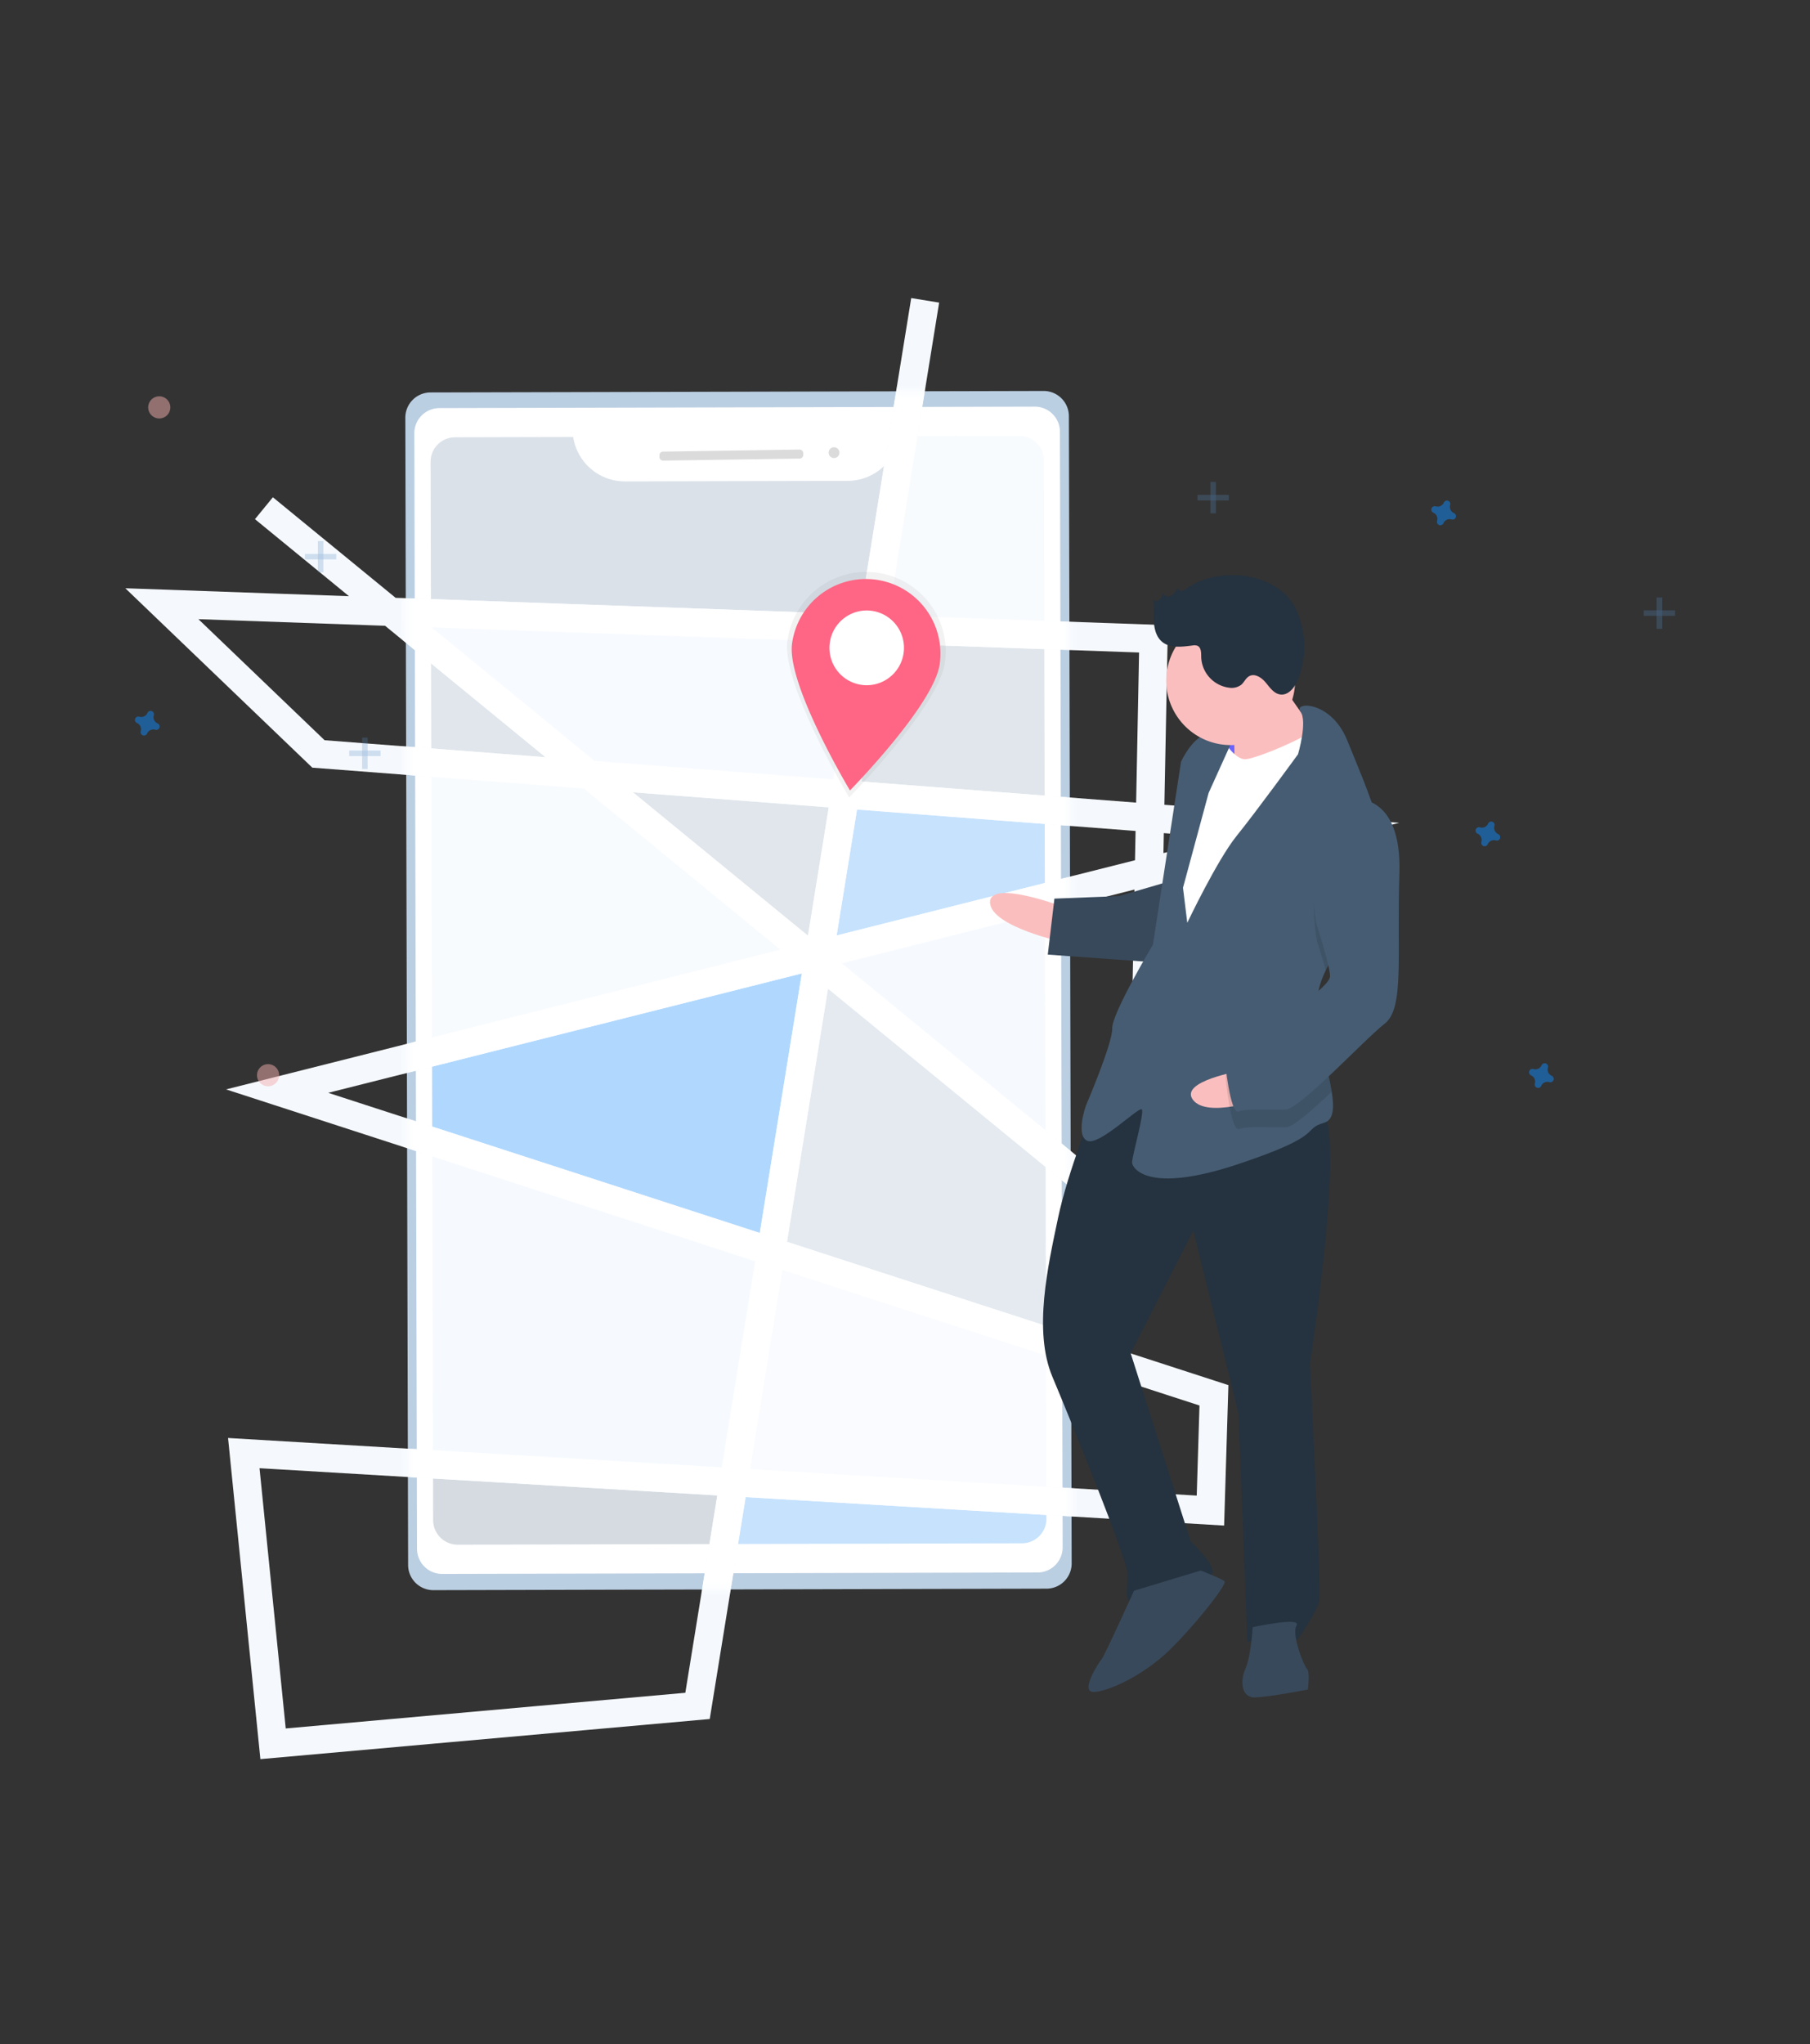 <svg width="256" height="289" viewBox="0 0 256 289" fill="none" xmlns="http://www.w3.org/2000/svg"><rect x="0" y="0" width="256" height="289" fill="#333333" stroke="none"/><path d="M147.605 55.274l-86.721.21a3.564 3.564 0 00-3.556 3.572l.394 162.199a3.563 3.563 0 003.573 3.555l86.721-.211a3.568 3.568 0 002.518-1.05 3.562 3.562 0 001.038-2.522l-.394-162.198a3.567 3.567 0 00-3.573-3.555z" fill="#BBCFE2"/><path d="M146.35 57.49l-84.201.205A3.556 3.556 0 0058.6 61.26l.383 157.709a3.557 3.557 0 003.565 3.548l84.201-.205a3.556 3.556 0 003.548-3.565l-.383-157.71a3.557 3.557 0 00-3.565-3.547z" fill="#fff"/><path d="M127.198 61.669a7.404 7.404 0 01-7.281 6.314l-31.54.077a7.403 7.403 0 01-7.31-6.28l-16.707.041a3.468 3.468 0 00-3.46 3.477l.052 21.4 62.375 2.21 4.414-27.24h-.543zM83.339 109.532l-22.336-1.716-.04-16.61 22.376 18.326z" fill="#F5F9FE"/><path d="M119.535 112.314l3.792-23.405-62.375-2.21.011 4.508 22.376 18.325 36.196 2.782z" fill="#F5F9FE"/><path d="M147.635 65.087a3.472 3.472 0 00-2.148-3.199 3.473 3.473 0 00-1.328-.26l-16.418.04-4.414 27.24-3.792 23.406 28.22 2.168-.12-49.395z" fill="#F5F9FE"/><path d="M119.535 112.314l-3.665 22.621 31.916-8.044-.031-12.409-28.22-2.168z" fill="#F5F9FE"/><path d="M83.339 109.532l31.373 25.694 1.158-.291 3.665-22.621-36.196-2.782z" fill="#F5F9FE"/><path d="M61.003 107.816l.1 40.921 53.609-13.511-31.373-25.694-22.336-1.716zM115.87 134.935l-.178 1.094 32.18 26.355-.086-35.493-31.916 8.044zM115.692 136.029l-6.628 40.906 38.874 12.618-.066-27.169-32.18-26.355zM145.866 217.919a3.47 3.47 0 01-1.327.267l-42.252.102 1.492-8.736 44.214 2.629.006 2.528a3.473 3.473 0 01-2.133 3.21zM61.531 216.247a3.474 3.474 0 01-.267-1.327l-.02-7.896 42.535 2.528-1.492 8.736-37.547.092a3.476 3.476 0 01-2.454-1.01 3.47 3.47 0 01-.755-1.123z" fill="#F5F9FE"/><path d="M109.064 176.935l38.874 12.618.055 22.628-44.214-2.629 5.285-32.617z" fill="#F5F9FE"/><path d="M61.134 161.377l47.93 15.558-5.285 32.617-42.534-2.528-.111-45.647z" fill="#F5F9FE"/><path d="M114.712 135.226l-53.61 13.511.032 12.64 47.93 15.558 6.628-40.906-.98-.803z" fill="#F5F9FE"/><path opacity=".15" d="M127.198 61.669a7.4 7.4 0 01-7.28 6.314l-31.54.077a7.403 7.403 0 01-7.312-6.279l-11.785.029-4.92.012a3.468 3.468 0 00-3.46 3.476l.051 21.4 62.375 2.211 4.414-27.241h-.543z" fill="#465C72"/><path opacity=".1" d="M83.339 109.532l-22.335-1.716-.04-16.61 22.375 18.326z" fill="#25323F"/><path opacity=".2" d="M119.535 112.314l3.792-23.405-62.375-2.21.011 4.508 22.376 18.325 36.196 2.782z" fill="#fff"/><path opacity=".1" d="M123.327 88.909l-3.792 23.405 28.22 2.168-.06-24.697-24.368-.876z" fill="#25323F"/><path opacity=".25" d="M147.368 63.76c.176.421.266.872.268 1.327l.059 24.698-24.368-.876 4.414-27.242 16.418-.04a3.473 3.473 0 012.455 1.01c.323.322.579.703.754 1.124z" fill="#fff"/><path opacity=".2" d="M119.535 112.314l-3.666 22.621 31.916-8.044-.03-12.409-28.22-2.168z" fill="#0E8AFD"/><path opacity=".1" d="M83.339 109.532l31.373 25.694 1.158-.291 3.665-22.621-36.196-2.782z" fill="#25323F"/><path opacity=".3" d="M61.003 107.816l.1 40.921 53.609-13.511-31.373-25.694-22.336-1.716z" fill="#fff"/><path opacity=".15" d="M115.869 134.935l-.177 1.094 32.18 26.355-.087-35.493-31.916 8.044z" fill="#fff"/><path opacity=".1" d="M115.692 136.029l-6.628 40.906 38.874 12.618-.066-27.169-32.18-26.355z" fill="#465C72"/><path opacity=".2" d="M145.866 217.918c-.42.176-.871.267-1.327.268l-42.252.102 1.492-8.736 44.214 2.629.006 2.528a3.455 3.455 0 01-1.01 2.455 3.459 3.459 0 01-1.123.754z" fill="#0E8AFD"/><path opacity=".15" d="M61.531 216.247a3.474 3.474 0 01-.267-1.327l-.02-7.896 42.535 2.528-1.492 8.736-37.547.092a3.476 3.476 0 01-2.454-1.01 3.47 3.47 0 01-.755-1.123z" fill="#25323F"/><path opacity=".4" d="M109.064 176.935l38.874 12.618.055 22.628-44.214-2.629 5.285-32.617z" fill="#fff"/><path opacity=".1" d="M61.134 161.377l47.93 15.558-5.285 32.617-42.534-2.528-.111-45.647z" fill="#fff"/><path opacity=".3" d="M114.712 135.226l-53.609 13.511.03 12.639 47.931 15.559 6.628-40.906-.98-.803z" fill="#0E8AFD"/><path d="M37.328 71.85l124.185 101.706 1.632-83.236-140.252-4.97 22.148 21.239 140.469 10.795L39.2 154.257l132.495 43.007-.497 16.296-136.718-8.127 4.14 41.098 60.035-5.357 32.198-198.712" stroke="#F5F9FE" stroke-width="4" stroke-miterlimit="10"/><mask id="mask0" maskUnits="userSpaceOnUse" x="57" y="55" width="95" height="170"><path d="M147.604 55.274l-86.721.21a3.564 3.564 0 00-3.556 3.572l.395 162.199a3.563 3.563 0 003.573 3.555l86.721-.211a3.563 3.563 0 003.556-3.572l-.395-162.198a3.561 3.561 0 00-3.573-3.555z" fill="#BBCFE2"/></mask><g mask="url(#mask0)"><path d="M37.328 71.85l124.185 101.706 1.632-83.236-140.252-4.97 22.148 21.239 140.469 10.795L39.2 154.257l132.495 43.007-.497 16.296-136.718-8.127 4.14 41.098 60.035-5.357 32.198-198.712" stroke="#fff" stroke-width="4" stroke-miterlimit="10"/></g><path d="M113.081 63.558l-19.303.29a.522.522 0 00-.514.53l.004.228a.522.522 0 00.53.514l19.302-.29a.522.522 0 00.514-.53l-.003-.228a.523.523 0 00-.53-.514zM117.934 64.757a.763.763 0 100-1.525.763.763 0 000 1.525z" fill="#DBDBDB"/><g opacity=".5" fill="#568DC4"><path opacity=".5" d="M45.737 76.483h-.782v4.434h.782v-4.434z"/><path opacity=".5" d="M47.563 79.091v-.782H43.13v.782h4.433z"/></g><g opacity=".5" fill="#568DC4"><path opacity=".5" d="M51.998 104.282h-.783v4.434h.782v-4.434z"/><path opacity=".5" d="M53.823 106.89v-.783H49.39v.783h4.434z"/></g><g opacity=".5" fill="#568DC4"><path opacity=".5" d="M171.973 68.137h-.782v4.434h.782v-4.434z"/><path opacity=".5" d="M173.799 70.745v-.782h-4.434v.782h4.434z"/></g><g opacity=".5" fill="#568DC4"><path opacity=".5" d="M235.091 84.46h-.783v4.434h.783V84.46z"/><path opacity=".5" d="M236.916 87.068v-.783h-4.434v.783h4.434z"/></g><path opacity=".5" d="M22.289 102.275a.958.958 0 01-.534-1.158.482.482 0 00-.594-.597.477.477 0 00-.302.266.96.96 0 01-1.158.534.48.48 0 00-.597.594.478.478 0 00.266.302.96.96 0 01.534 1.158.466.466 0 00.057.398.48.48 0 00.786.027.464.464 0 00.053-.094.956.956 0 011.158-.534.48.48 0 00.586-.293.482.482 0 00-.16-.55.48.48 0 00-.095-.053zM219.466 152.091a.958.958 0 01-.534-1.158.494.494 0 00.021-.107.487.487 0 00-.077-.292.486.486 0 00-.538-.198.476.476 0 00-.301.266.96.96 0 01-1.159.534.474.474 0 00-.106-.021.48.48 0 00-.224.917.965.965 0 01.488.477.965.965 0 01.046.681.482.482 0 00.594.597.482.482 0 00.302-.266.954.954 0 011.158-.534.471.471 0 00.398-.057.48.48 0 00.027-.786.49.49 0 00-.095-.053zM205.643 72.542a.96.96 0 01-.534-1.159.48.48 0 00-.594-.597.478.478 0 00-.302.267.96.96 0 01-1.158.534.463.463 0 00-.398.056.48.48 0 00-.027.787c.029.021.061.039.094.053a.956.956 0 01.534 1.158.472.472 0 00.057.398.479.479 0 00.839-.067.958.958 0 011.158-.534.483.483 0 00.587-.293.48.48 0 00-.256-.603zM211.903 117.924a.96.96 0 01-.534-1.158.494.494 0 00.021-.107.487.487 0 00-.077-.292.486.486 0 00-.538-.198.476.476 0 00-.302.266.954.954 0 01-1.158.534.474.474 0 00-.106-.021.479.479 0 00-.48.314.48.48 0 00.161.55.49.49 0 00.095.053.96.96 0 01.534 1.158.482.482 0 00.594.597.476.476 0 00.302-.266.954.954 0 011.158-.534c.034.011.07.018.106.021a.48.48 0 00.224-.917z" fill="#0E8AFD"/><path opacity=".5" d="M37.913 153.576a1.564 1.564 0 10.001-3.129 1.564 1.564 0 000 3.129z" fill="#F3AEAE"/><path opacity=".5" d="M171.452 101.934a1.565 1.565 0 100-3.13 1.565 1.565 0 000 3.13z" fill="#4D8AF0"/><path opacity=".5" d="M184.231 141.579a1.565 1.565 0 100-3.13 1.565 1.565 0 000 3.13z" fill="#47E6B1"/><path opacity=".5" d="M22.525 59.16a1.565 1.565 0 100-3.13 1.565 1.565 0 000 3.13z" fill="#F3AEAE"/><path d="M176.571 102.136l-5.797.224.289 7.454 5.797-.225-.289-7.453z" fill="#6C63FF"/><path d="M150.248 128.164s-10.388-3.915-10.221-.534c.166 3.382 10.47 5.606 10.47 5.606l-.249-5.072z" fill="#FBBEBE"/><path d="M154.826 156.265s-3.787 9.27-5.187 15.959c-1.399 6.69-3.53 15.895-.789 22.424 2.742 6.528 10.535 25.716 10.615 27.787.081 2.07-.667 4.172.989 4.108 1.656-.064 10.669-2.902 11.035-4.16.366-1.258-3.075-4.442-3.075-4.442l-8.497-26.625 8.865-17.346 6.395 25.877 1.252 32.297s6.147-1.897 7.039-.273c0 0 2.754-3.839 3.104-5.511.35-1.673-1.301-33.539-1.301-33.539s5.642-36.296 1.088-36.12c-4.555.177-22.395-10.742-31.533-.436z" fill="#25323F"/><path d="M160.39 224.887s-4.202 9.286-4.6 9.716c-.398.43-3.135 4.683-1.065 4.603 2.07-.081 6.959-2.344 10.557-5.801 3.598-3.457 8.342-9.446 7.911-9.844-.43-.398-3.376-1.528-3.376-1.528l-9.427 2.854zM177.177 230.041s-.254 4.157-1.018 5.845c-.764 1.689-.667 4.173 1.403 4.093 2.07-.081 7.421-1.117 7.421-1.117s.318-2.501-.112-2.899c-.431-.398-2.263-4.888-1.483-6.162.78-1.275-6.211.24-6.211.24z" fill="#38495B"/><path d="M180.239 95.151s4.414 6.879 6.134 8.471c1.721 1.592-3.12 5.097-3.12 5.097l-8.663 1.165s.109-7.883-.337-8.695c-.446-.812 5.986-6.038 5.986-6.038z" fill="#FBBEBE"/><path d="M172.71 104.151s1.785 3.249 3.441 3.185c1.656-.065 10.223-3.714 10.589-4.973.366-1.258 2.838 9.013 2.838 9.013l-20.963 36.89-5.113-3.533 2.478-21.66 2.035-11.69 4.695-7.232z" fill="#fff"/><path d="M164.802 124.778l-6.561 1.913-9.109.353-.937 7.915 14.97 1.078s3.739-10.512 1.637-11.259z" fill="#38495B"/><path d="M187.513 137.167c-.836 1.749-1.359 3.573-1.286 5.44.003.083.006.166.014.249.198 3.832 1.61 8.264 2.116 11.487.368 2.312.263 4-1.09 4.397-3.28.956.478 1.64-12.213 5.864-12.691 4.224-14.906.578-14.938-.25-.032-.828 1.797-7.119 1.367-7.517-.43-.398-6.018 5.209-7.707 4.445-1.688-.764-.192-4.968-.192-4.968s3.803-8.856 3.723-10.926c-.08-2.071 5.761-11.835 5.761-11.835l3.973-25.864s1.528-3.377 3.582-3.871c2.055-.495 3.759.683 3.759.683l-3.437 7.598-3.627 13.41.607 4.953s4.217-8.872 6.987-12.297c2.77-3.425 8.676-11.533 8.676-11.533s1.379-4.652.338-6.042c-1.041-1.395 4.341-1.603 6.636 4.113 1.217 3.03 3.192 7.548 4.429 11.755 1.102 3.726 1.623 7.21.531 9.202-1.669 3.042-5.868 7.04-8.009 11.507z" fill="#465C72"/><path opacity=".1" d="M195.522 125.66c-1.67 3.042-5.869 7.04-8.01 11.507-.559-2.015-1.241-4.099-1.241-4.099s-2.616-13.998 5.123-17.615a5.18 5.18 0 013.597 1.005c1.102 3.726 1.623 7.21.531 9.202z" fill="#000"/><path d="M175.499 151.391s-8.777 1.456-6.773 4.098c2.003 2.641 9.778-.136 9.778-.136l-3.005-3.962z" fill="#FBBEBE"/><path opacity=".1" d="M186.24 142.856c.199 3.832 1.611 8.264 2.117 11.487-2.796 2.646-5.455 4.981-6.457 5.019-2.07.081-5.399-.205-6.625.257-1.226.463-1.945-7.389-1.945-7.389s.732-2.516 3.996-3.887c2.203-.927 6.427-3.442 8.914-5.487z" fill="#000"/><path d="M191.297 112.968s7.007-1.101 6.629 10.525c-.379 11.626.738 19.047-2.08 21.229-2.818 2.183-11.972 12.076-14.042 12.156-2.071.08-5.399-.205-6.625.257-1.226.462-1.946-7.389-1.946-7.389s.732-2.516 3.996-3.887c3.265-1.371 10.955-6.23 10.891-7.887-.064-1.656-1.945-7.388-1.945-7.388s-2.616-13.998 5.122-17.616z" fill="#465C72"/><path d="M174.061 105.336a9.116 9.116 0 009.116-9.116 9.116 9.116 0 00-9.116-9.116 9.116 9.116 0 00-9.116 9.116 9.116 9.116 0 009.116 9.116z" fill="#FBBEBE"/><path d="M167.923 83.154c-.22.19-.484.322-.767.385a.545.545 0 01-.634-.44c-.208.433-.444.894-.869 1.116-.426.222-1.085.036-1.146-.44-.062.361-.222.699-.463.976-.264.252-.743.316-.974.033.187 1.019.072 2.067.13 3.101.059 1.035.335 2.131 1.116 2.811 1.14.993 2.854.748 4.353.56a1.32 1.32 0 01.682.037c.561.24.536 1.02.544 1.63a4.528 4.528 0 003.967 4.304 2.271 2.271 0 001.688-.412c.426-.361.643-.95 1.131-1.22.794-.441 1.756.202 2.336.9.58.698 1.152 1.557 2.05 1.685 1.189.169 2.094-1.043 2.538-2.158a12.572 12.572 0 00-.25-9.773c-2.481-5.41-10.959-6.265-15.432-3.095z" fill="#25323F"/><path d="M133.641 93.68c-.854 6.164-13.533 19.054-13.533 19.054s-9.587-15.976-8.732-22.14a11.239 11.239 0 1122.265 3.086z" fill="url(#paint0_linear)"/><path d="M132.91 93.875c-.801 5.782-12.694 17.872-12.694 17.872s-8.991-14.985-8.19-20.766a10.547 10.547 0 014.075-6.978 10.546 10.546 0 0111.71-.691 10.546 10.546 0 015.099 10.563z" fill="#FF6584"/><path d="M127.805 92.314a5.277 5.277 0 00-4.496-5.957c-2.883-.4-5.545 1.62-5.946 4.51a5.277 5.277 0 004.496 5.958c2.883.4 5.545-1.62 5.946-4.51z" fill="#fff"/><defs><linearGradient id="paint0_linear" x1="10879.8" y1="14583.1" x2="11640.1" y2="9097.26" gradientUnits="userSpaceOnUse"><stop stop-color="gray" stop-opacity=".25"/><stop offset=".535" stop-color="gray" stop-opacity=".12"/><stop offset="1" stop-color="gray" stop-opacity=".1"/></linearGradient></defs></svg>